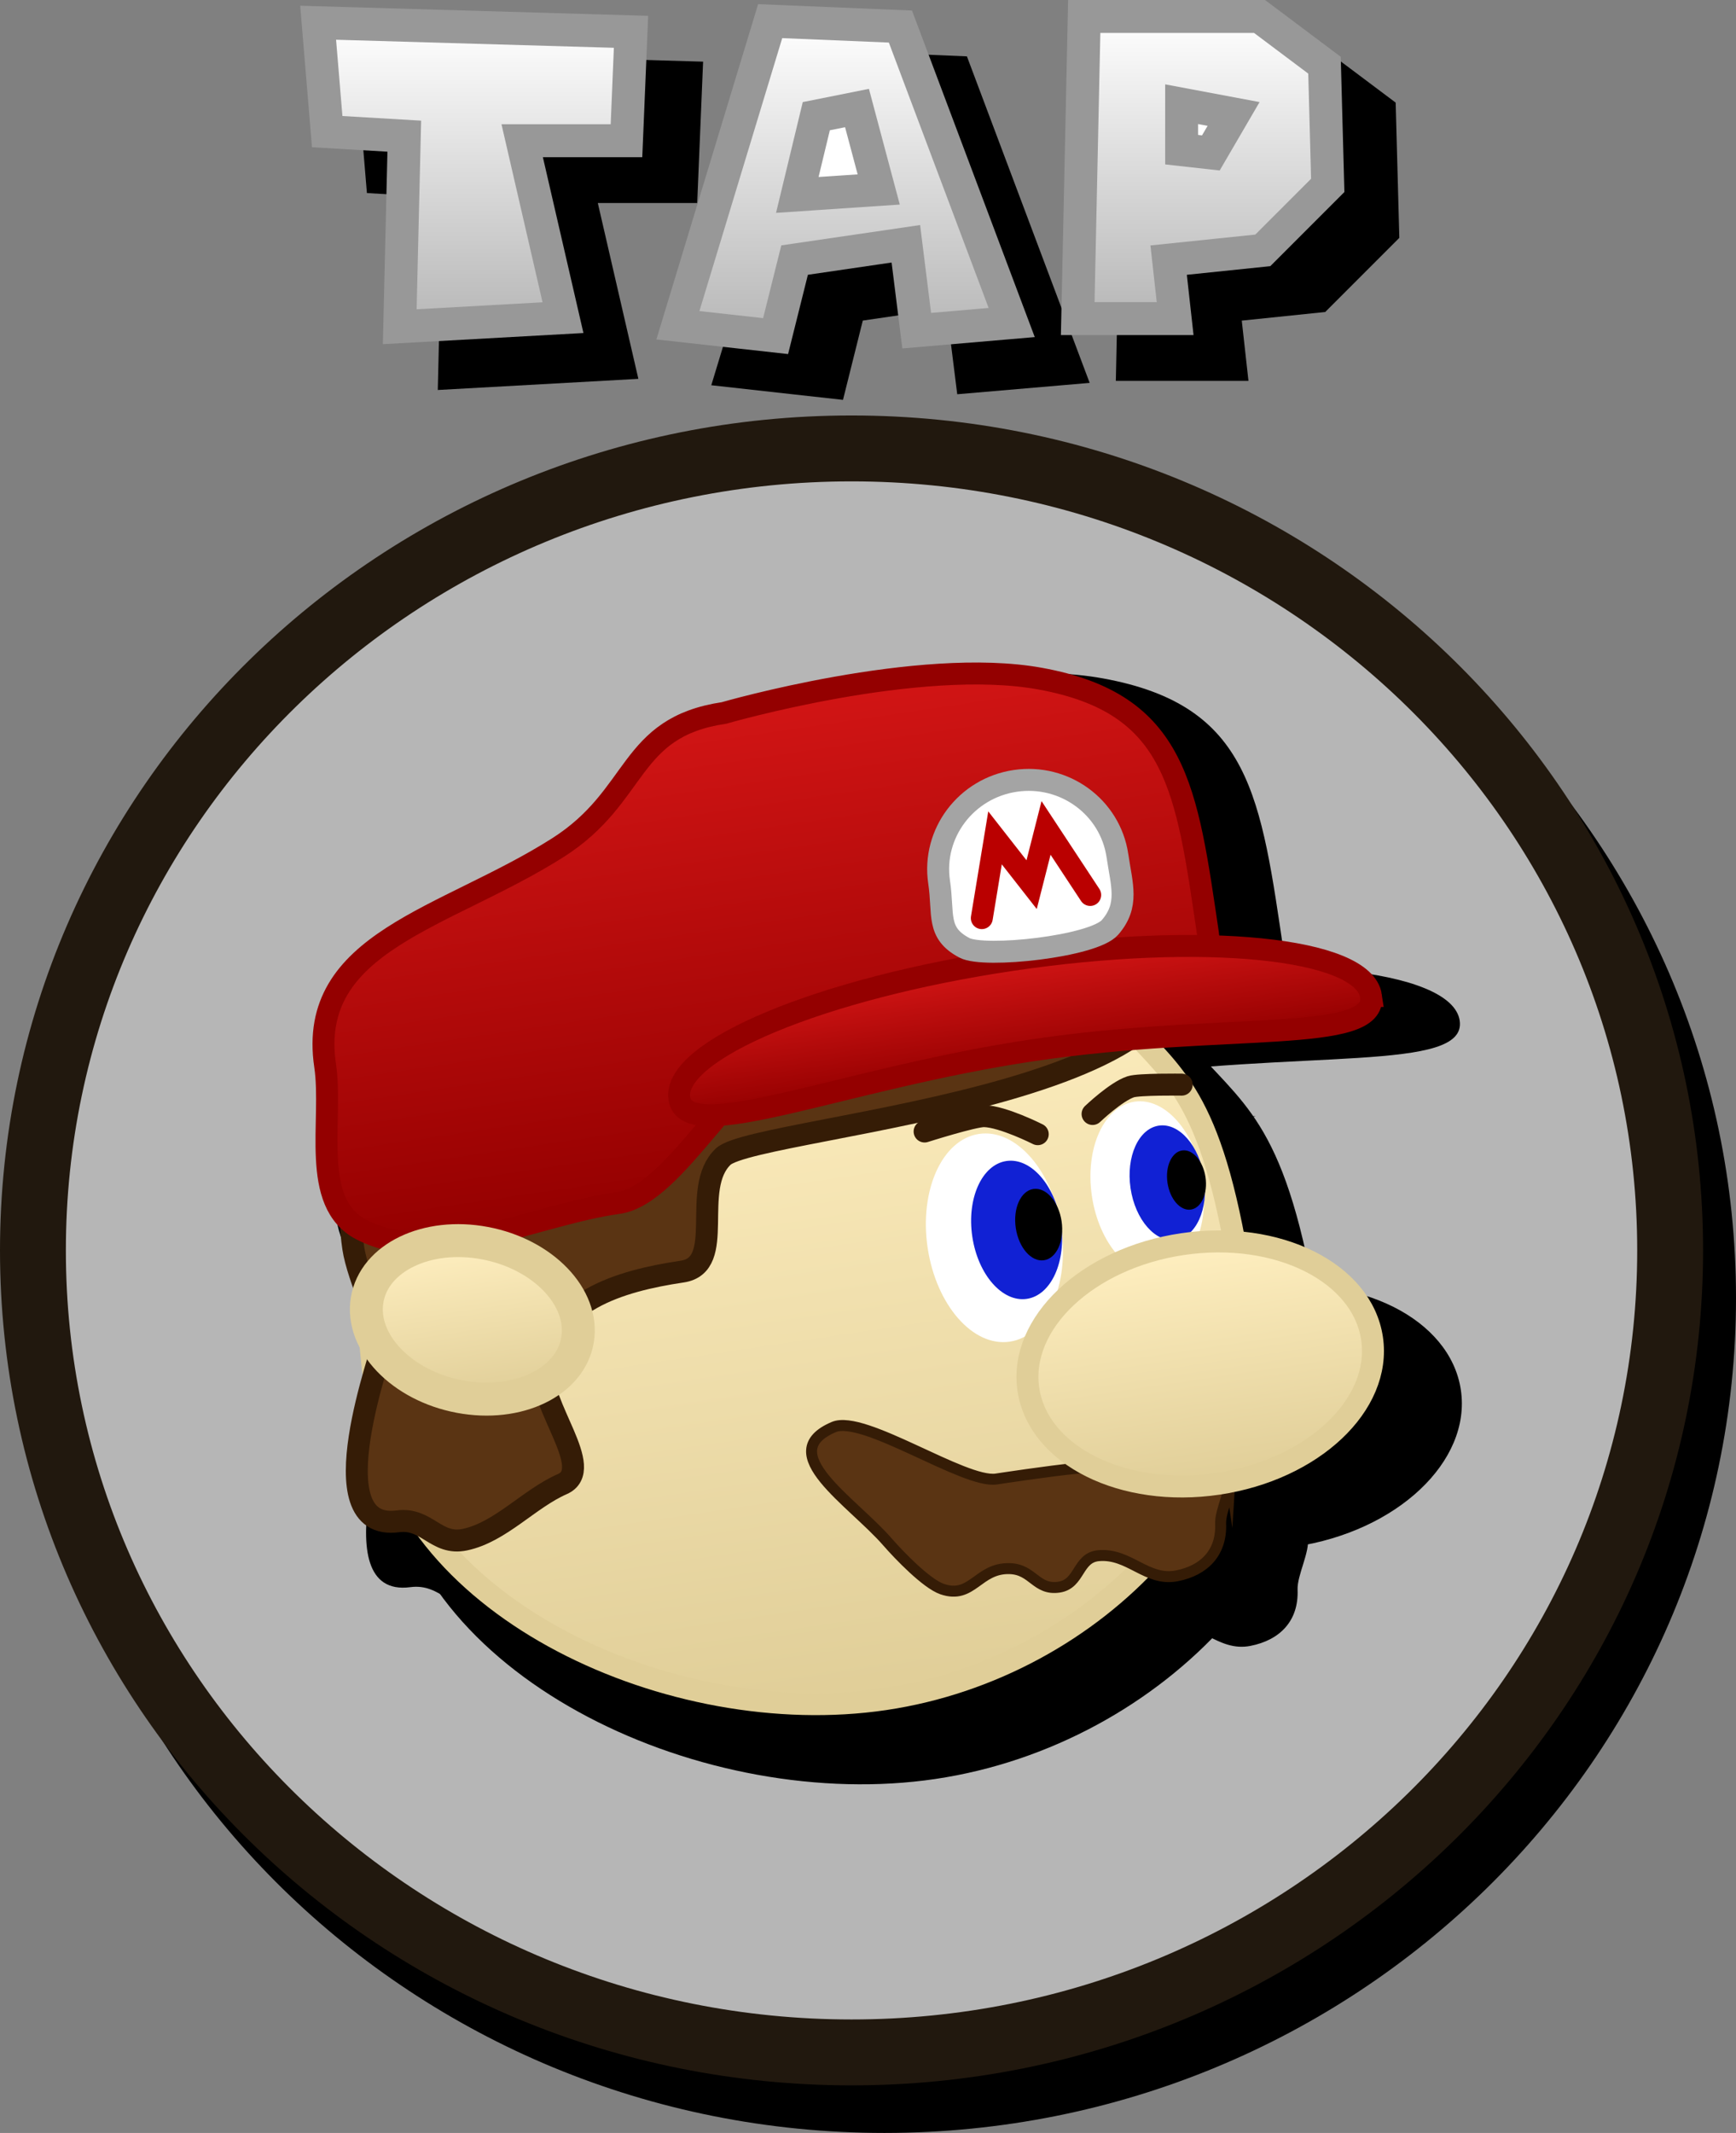 <svg version="1.1" xmlns="http://www.w3.org/2000/svg" xmlns:xlink="http://www.w3.org/1999/xlink" width="79.074" height="97.1" viewBox="0,0,79.074,97.1"><rect x="0" y="0" width="79.074" height="97.1" fill="#808080" stroke="none"/><defs><linearGradient x1="234.848" y1="174.241" x2="239.742" y2="207.286" gradientUnits="userSpaceOnUse" id="color-1"><stop offset="0" stop-color="#ffefc0"/><stop offset="1" stop-color="#e0ce98"/></linearGradient><linearGradient x1="233.097" y1="161.866" x2="236.376" y2="184.005" gradientUnits="userSpaceOnUse" id="color-2"><stop offset="0" stop-color="#d21515"/><stop offset="1" stop-color="#940000"/></linearGradient><linearGradient x1="246.569" y1="173.478" x2="247.311" y2="178.481" gradientUnits="userSpaceOnUse" id="color-3"><stop offset="0" stop-color="#d21515"/><stop offset="1" stop-color="#940000"/></linearGradient><linearGradient x1="254.325" y1="186.419" x2="255.94" y2="197.328" gradientUnits="userSpaceOnUse" id="color-4"><stop offset="0" stop-color="#ffefc0"/><stop offset="1" stop-color="#e0ce98"/></linearGradient><linearGradient x1="221.431" y1="186.177" x2="222.524" y2="193.557" gradientUnits="userSpaceOnUse" id="color-5"><stop offset="0" stop-color="#ffefc0"/><stop offset="1" stop-color="#e0ce98"/></linearGradient><linearGradient x1="238.943" y1="130.742" x2="238.943" y2="145.082" gradientUnits="userSpaceOnUse" id="color-6"><stop offset="0" stop-color="#ffffff"/><stop offset="1" stop-color="#b7b7b7"/></linearGradient><linearGradient x1="255.247" y1="130.53" x2="255.247" y2="144.284" gradientUnits="userSpaceOnUse" id="color-7"><stop offset="0" stop-color="#ffffff"/><stop offset="1" stop-color="#b7b7b7"/></linearGradient><linearGradient x1="222.08" y1="130.816" x2="222.08" y2="144.655" gradientUnits="userSpaceOnUse" id="color-8"><stop offset="0" stop-color="#ffffff"/><stop offset="1" stop-color="#b7b7b7"/></linearGradient></defs><g transform="translate(-200.463,-129.78)"><g data-paper-data="{&quot;isPaintingLayer&quot;:true}" fill-rule="nonzero" stroke-linejoin="miter" stroke-miterlimit="10" stroke-dasharray="" stroke-dashoffset="0" style="mix-blend-mode: normal"><g fill="#000000" stroke="#000000" stroke-width="1.5" stroke-linecap="round"><g><path d="M233.842,146.672l4.203,-13.845l5.933,0.247l5.068,13.474l-4.327,0.371l-0.494,-3.956l-5.068,0.742l-0.865,3.461z" data-paper-data="{&quot;origPos&quot;:null}"/><path d="M239.281,140.739l0.865,-3.585l1.854,-0.371l0.989,3.708z" data-paper-data="{&quot;origPos&quot;:null}"/></g><g><path d="M252.055,146.37l0.296,-13.754h7.986l2.958,2.218l0.148,5.472l-2.958,2.958l-4.289,0.444l0.296,2.662z" data-paper-data="{&quot;origPos&quot;:null}"/><path d="M258.118,138.827l-1.331,-0.148v-2.07l2.366,0.444z" data-paper-data="{&quot;origPos&quot;:null}"/></g><path d="M231.501,138.272h-4.751l1.859,8.055l-7.436,0.413l0.207,-8.675l-3.511,-0.207l-0.413,-4.957l14.252,0.413z"/></g><path d="M203.463,188.87c0,-20.164 16.694,-36.51 37.287,-36.51c20.593,0 37.287,16.346 37.287,36.51c0,20.164 -16.694,36.51 -37.287,36.51c-20.593,0 -37.287,-16.346 -37.287,-36.51z" fill="#000000" stroke="#000000" stroke-width="3" stroke-linecap="butt"/><path d="M201.963,186.704c0,-20.164 16.694,-36.51 37.287,-36.51c20.593,0 37.287,16.346 37.287,36.51c0,20.164 -16.694,36.51 -37.287,36.51c-20.593,0 -37.287,-16.346 -37.287,-36.51z" fill="#b6b6b6" stroke="#21180e" stroke-width="3" stroke-linecap="butt"/><g fill="#000000" stroke="none" stroke-width="0"><path d="M260.649,190.734c1.395,9.419 -7.144,18.487 -17.584,20.033c-10.44,1.546 -23.451,-4.446 -24.846,-13.865c-0.505,-3.409 -1.292,-12.07 0.049,-15.204c3.089,-7.223 12.187,-3.92 19.746,-5.04c0,0 11.881,-4.688 16.976,0.992c2.418,2.696 4.266,3.665 5.661,13.084z" stroke-linecap="butt"/><path d="M256.326,171.857c7.184,9.172 -19.523,10.685 -21.193,12.274c-1.64,1.56 0.198,5.315 -2.014,5.643c-3.1,0.459 -6.442,1.468 -6.836,4.692c-0.228,1.866 2.614,5.009 0.949,5.74c-1.64,0.72 -3.036,2.358 -4.784,2.727c-1.418,0.299 -1.859,-1.089 -3.295,-0.899c-4.091,0.541 -0.693,-8.507 -0.661,-8.96c0.011,-0.151 -1.313,-3.007 -1.528,-4.457c-1.165,-7.867 5.804,-13.175 10.786,-13.913c4.982,-0.738 21.393,-12.02 28.577,-2.847z" stroke-linecap="butt"/><path d="M260.034,199.783c0.098,0.66 -0.492,1.705 -0.467,2.371c0.055,1.414 -0.802,2.291 -2.149,2.554c-1.486,0.291 -2.337,-1.124 -3.845,-0.989c-1.047,0.094 -0.902,1.39 -1.942,1.544c-1.133,0.168 -1.275,-0.872 -2.42,-0.909c-1.564,-0.05 -1.837,1.518 -3.325,1.003c-0.778,-0.269 -2.132,-1.682 -2.681,-2.312c-1.736,-1.997 -5.618,-4.38 -2.639,-5.642c1.466,-0.621 6.408,2.784 7.98,2.552c0,0 2.631,-0.402 3.95,-0.526c2.989,-0.282 7.075,-2.767 7.538,0.354z" stroke-linecap="butt"/><path d="M258.955,173.244c1.066,7.2 -8.244,4.05 -20.221,5.824c-2.9,0.429 -5.858,6.935 -8.761,7.338c-4.116,0.572 -9.023,3.167 -12.618,1.302c-2.537,-1.317 -1.373,-5.34 -1.773,-8.04c-0.904,-6.1 5.908,-7.199 11.433,-10.707c4.016,-2.55 3.399,-5.907 8.164,-6.613c0,0 9.56,-2.768 15.521,-1.685c6.749,1.226 7.189,5.381 8.255,12.58z" stroke-linecap="butt"/><path d="M266.951,176.245c0.351,2.368 -7.191,1.269 -16.571,2.658c-9.38,1.389 -17.047,4.742 -17.398,2.373c-0.351,-2.368 6.969,-5.415 16.35,-6.804c9.38,-1.389 17.269,-0.596 17.62,1.773z" stroke-linecap="butt"/><path d="M254.498,169.354c0.216,1.46 0.582,2.434 -0.365,3.523c-0.817,0.94 -6.166,1.517 -7.145,1.005c-1.395,-0.73 -1.012,-1.633 -1.249,-3.231c-0.353,-2.385 1.321,-4.608 3.739,-4.966c2.418,-0.358 4.665,1.285 5.019,3.669z" stroke-linecap="butt"/><path d="M251.735,187.629c0.417,2.816 -0.713,5.317 -2.524,5.585c-1.811,0.268 -3.618,-1.797 -4.035,-4.613c-0.417,-2.816 0.713,-5.317 2.524,-5.585c1.811,-0.268 3.618,1.797 4.035,4.613z" stroke-linecap="butt"/><path d="M247.836,172.422l0.649,-3.94l1.797,2.296l0.708,-2.784l2.168,3.29" stroke-linecap="round"/><path d="M245.027,182.897c0,0 2.415,-0.766 2.928,-0.754c0.918,0.021 2.629,0.886 2.629,0.886" data-paper-data="{&quot;origRot&quot;:0}" stroke-linecap="round"/><path d="M251.722,187.407c0.277,1.869 -0.473,3.528 -1.675,3.706c-1.202,0.178 -2.401,-1.193 -2.678,-3.062c-0.277,-1.869 0.473,-3.528 1.675,-3.706c1.202,-0.178 2.401,1.193 2.678,3.062z" stroke-linecap="butt"/><path d="M251.755,187.302c0.143,0.966 -0.245,1.825 -0.866,1.917c-0.622,0.092 -1.242,-0.617 -1.385,-1.583c-0.143,-0.966 0.245,-1.825 0.866,-1.917c0.622,-0.092 1.242,0.617 1.385,1.583z" stroke-linecap="butt"/><path d="M255.336,181.433c1.502,-0.222 3,1.49 3.346,3.825c0.346,2.335 -0.591,4.408 -2.093,4.631c-1.502,0.222 -3,-1.49 -3.346,-3.825c-0.346,-2.335 0.591,-4.408 2.093,-4.631z" data-paper-data="{&quot;index&quot;:null}" stroke-linecap="butt"/><path d="M253.277,182.036c0,0 1.15,-1.097 1.873,-1.335c0.405,-0.133 2.505,-0.105 2.505,-0.105" data-paper-data="{&quot;origRot&quot;:0,&quot;index&quot;:null}" stroke-linecap="round"/><path d="M256.532,182.608c0.997,-0.148 1.991,0.989 2.22,2.539c0.23,1.55 -0.392,2.926 -1.389,3.073c-0.997,0.148 -1.991,-0.989 -2.22,-2.539c-0.23,-1.55 0.392,-2.926 1.389,-3.073z" data-paper-data="{&quot;index&quot;:null}" stroke-linecap="butt"/><path d="M257.675,183.828c0.515,-0.076 1.029,0.511 1.148,1.313c0.119,0.801 -0.203,1.513 -0.718,1.589c-0.515,0.076 -1.029,-0.511 -1.148,-1.313c-0.119,-0.801 0.203,-1.513 0.718,-1.589z" data-paper-data="{&quot;index&quot;:null}" stroke-linecap="butt"/><path d="M267.005,193.059c0.481,3.249 -2.907,6.442 -7.569,7.132c-4.661,0.69 -8.83,-1.384 -9.311,-4.632c-0.481,-3.249 2.907,-6.442 7.569,-7.132c4.661,-0.69 8.83,1.384 9.311,4.632z" stroke-linecap="butt"/><path d="M227.98,193.12c-0.343,2.08 -2.934,3.33 -5.789,2.791c-2.854,-0.538 -4.89,-2.661 -4.548,-4.741c0.343,-2.08 2.934,-3.33 5.789,-2.791c2.854,0.538 4.89,2.661 4.548,4.741z" data-paper-data="{&quot;origRot&quot;:0}" stroke-linecap="butt"/></g><g><path d="M257.065,188.558c1.294,8.734 -6.625,17.143 -16.307,18.577c-9.682,1.434 -21.747,-4.123 -23.041,-12.857c-0.468,-3.161 -1.198,-11.193 0.045,-14.099c2.865,-6.698 11.301,-3.635 18.311,-4.673c0,0 11.018,-4.348 15.742,0.92c2.242,2.5 3.956,3.398 5.249,12.133z" fill="url(#color-1)" stroke="#e0ce98" stroke-width="1" stroke-linecap="butt"/><path d="M253.056,171.053c6.662,8.506 -18.105,9.909 -19.653,11.382c-1.521,1.447 0.184,4.929 -1.867,5.233c-2.875,0.426 -5.974,1.361 -6.339,4.351c-0.211,1.73 2.424,4.645 0.88,5.323c-1.521,0.667 -2.815,2.186 -4.437,2.529c-1.315,0.278 -1.724,-1.01 -3.056,-0.834c-3.794,0.502 -0.643,-7.889 -0.613,-8.309c0.01,-0.14 -1.218,-2.788 -1.417,-4.133c-1.081,-7.296 5.382,-12.218 10.002,-12.902c4.62,-0.684 19.838,-11.146 26.501,-2.64z" fill="#5a3413" stroke="#351c06" stroke-width="1" stroke-linecap="butt"/><path d="M256.495,196.95c0.091,0.612 -0.457,1.581 -0.433,2.199c0.051,1.312 -0.744,2.125 -1.993,2.369c-1.378,0.269 -2.167,-1.042 -3.566,-0.917c-0.971,0.087 -0.837,1.289 -1.801,1.432c-1.05,0.156 -1.182,-0.809 -2.244,-0.843c-1.451,-0.046 -1.704,1.408 -3.083,0.931c-0.721,-0.25 -1.977,-1.559 -2.486,-2.144c-1.61,-1.852 -5.21,-4.062 -2.447,-5.232c1.359,-0.576 5.942,2.582 7.4,2.366c0,0 2.44,-0.373 3.663,-0.488c2.772,-0.262 6.561,-2.566 6.99,0.329z" fill="#5a3413" stroke="#351c06" stroke-width="0.5" stroke-linecap="butt"/><path d="M255.495,172.339c0.989,6.677 -7.645,3.755 -18.752,5.401c-2.689,0.398 -5.432,6.431 -8.125,6.805c-3.817,0.53 -8.368,2.937 -11.701,1.208c-2.353,-1.221 -1.273,-4.952 -1.644,-7.456c-0.838,-5.657 5.479,-6.676 10.602,-9.929c3.724,-2.365 3.152,-5.478 7.571,-6.132c0,0 8.865,-2.567 14.393,-1.562c6.259,1.137 6.666,4.99 7.655,11.666z" fill="url(#color-2)" stroke="#940000" stroke-width="1" stroke-linecap="butt"/><path d="M262.909,175.122c0.325,2.196 -6.668,1.177 -15.367,2.465c-8.699,1.288 -15.809,4.397 -16.134,2.201c-0.325,-2.196 6.463,-5.021 15.162,-6.31c8.699,-1.288 16.014,-0.552 16.34,1.644z" fill="url(#color-3)" stroke="#940000" stroke-width="1" stroke-linecap="butt"/><path d="M251.361,168.732c0.2,1.353 0.539,2.258 -0.338,3.267c-0.757,0.871 -5.718,1.407 -6.626,0.932c-1.293,-0.677 -0.938,-1.514 -1.158,-2.996c-0.328,-2.211 1.225,-4.273 3.468,-4.606c2.243,-0.332 4.326,1.191 4.654,3.403z" fill="#ffffff" stroke="#a4a4a4" stroke-width="1" stroke-linecap="butt"/><path d="M248.799,185.679c0.387,2.612 -0.661,4.93 -2.341,5.179c-1.68,0.249 -3.355,-1.667 -3.742,-4.278c-0.387,-2.612 0.661,-4.93 2.341,-5.179c1.68,-0.249 3.355,1.667 3.742,4.278z" fill="#ffffff" stroke="none" stroke-width="0" stroke-linecap="butt"/><path d="M245.184,171.577l0.602,-3.654l1.667,2.13l0.657,-2.582l2.011,3.051" fill="none" stroke="#ba0000" stroke-width="1" stroke-linecap="round"/><path d="M242.578,181.291c0,0 2.24,-0.711 2.716,-0.7c0.851,0.02 2.438,0.822 2.438,0.822" data-paper-data="{&quot;origRot&quot;:0}" fill="none" stroke="#351c06" stroke-width="1" stroke-linecap="round"/><path d="M248.787,185.473c0.257,1.733 -0.439,3.272 -1.554,3.437c-1.115,0.165 -2.227,-1.106 -2.483,-2.839c-0.257,-1.733 0.439,-3.272 1.554,-3.437c1.115,-0.165 2.227,1.106 2.483,2.839z" fill="#1121d4" stroke="none" stroke-width="0" stroke-linecap="butt"/><path d="M248.818,185.375c0.133,0.896 -0.227,1.692 -0.803,1.777c-0.576,0.085 -1.151,-0.572 -1.284,-1.468c-0.133,-0.896 0.227,-1.692 0.803,-1.777c0.576,-0.085 1.151,0.572 1.284,1.468z" fill="#000000" stroke="none" stroke-width="0" stroke-linecap="butt"/><path d="M252.139,179.933c1.393,-0.206 2.782,1.382 3.103,3.547c0.321,2.165 -0.548,4.088 -1.941,4.294c-1.393,0.206 -2.782,-1.382 -3.103,-3.547c-0.321,-2.165 0.548,-4.088 1.941,-4.294z" data-paper-data="{&quot;index&quot;:null}" fill="#ffffff" stroke="none" stroke-width="0" stroke-linecap="butt"/><path d="M250.229,180.493c0,0 1.066,-1.018 1.737,-1.238c0.375,-0.123 2.323,-0.098 2.323,-0.098" data-paper-data="{&quot;origRot&quot;:0,&quot;index&quot;:null}" fill="none" stroke="#351c06" stroke-width="1" stroke-linecap="round"/><path d="M253.247,181.023c0.924,-0.137 1.846,0.917 2.059,2.354c0.213,1.437 -0.364,2.713 -1.288,2.85c-0.924,0.137 -1.846,-0.917 -2.059,-2.354c-0.213,-1.437 0.364,-2.713 1.288,-2.85z" data-paper-data="{&quot;index&quot;:null}" fill="#1121d4" stroke="none" stroke-width="0" stroke-linecap="butt"/><path d="M254.308,182.154c0.478,-0.071 0.955,0.474 1.065,1.217c0.11,0.743 -0.188,1.403 -0.666,1.474c-0.478,0.071 -0.955,-0.474 -1.065,-1.217c-0.11,-0.743 0.188,-1.403 0.666,-1.474z" data-paper-data="{&quot;index&quot;:null}" fill="#000000" stroke="none" stroke-width="0" stroke-linecap="butt"/><path d="M262.959,190.714c0.446,3.013 -2.696,5.974 -7.019,6.614c-4.323,0.64 -8.188,-1.283 -8.635,-4.296c-0.446,-3.013 2.696,-5.974 7.019,-6.614c4.323,-0.64 8.188,1.283 8.635,4.296z" fill="url(#color-4)" stroke="#e0ce98" stroke-width="1" stroke-linecap="butt"/><path d="M226.77,190.771c-0.318,1.929 -2.721,3.088 -5.368,2.588c-2.647,-0.499 -4.535,-2.468 -4.217,-4.397c0.318,-1.929 2.721,-3.088 5.368,-2.588c2.647,0.499 4.535,2.468 4.217,4.397z" data-paper-data="{&quot;origRot&quot;:0}" fill="url(#color-5)" stroke="#e0ce98" stroke-width="1.5" stroke-linecap="butt"/></g><g stroke="#989898" stroke-width="1.5" stroke-linecap="round"><g><path d="M231.341,144.587l4.203,-13.845l5.933,0.247l5.068,13.474l-4.327,0.371l-0.494,-3.956l-5.068,0.742l-0.865,3.461z" data-paper-data="{&quot;origPos&quot;:null}" fill="url(#color-6)"/><path d="M236.78,138.654l0.865,-3.585l1.854,-0.371l0.989,3.708z" data-paper-data="{&quot;origPos&quot;:null}" fill="#ffffff"/></g><g><path d="M249.553,144.284l0.296,-13.754h7.986l2.958,2.218l0.148,5.472l-2.958,2.958l-4.289,0.444l0.296,2.662z" data-paper-data="{&quot;origPos&quot;:null}" fill="url(#color-7)"/><path d="M255.617,136.742l-1.331,-0.148v-2.07l2.366,0.444z" data-paper-data="{&quot;origPos&quot;:null}" fill="#ffffff"/></g><path d="M228.999,136.186h-4.751l1.859,8.055l-7.436,0.413l0.207,-8.675l-3.511,-0.207l-0.413,-4.957l14.252,0.413z" fill="url(#color-8)"/></g></g></g></svg>